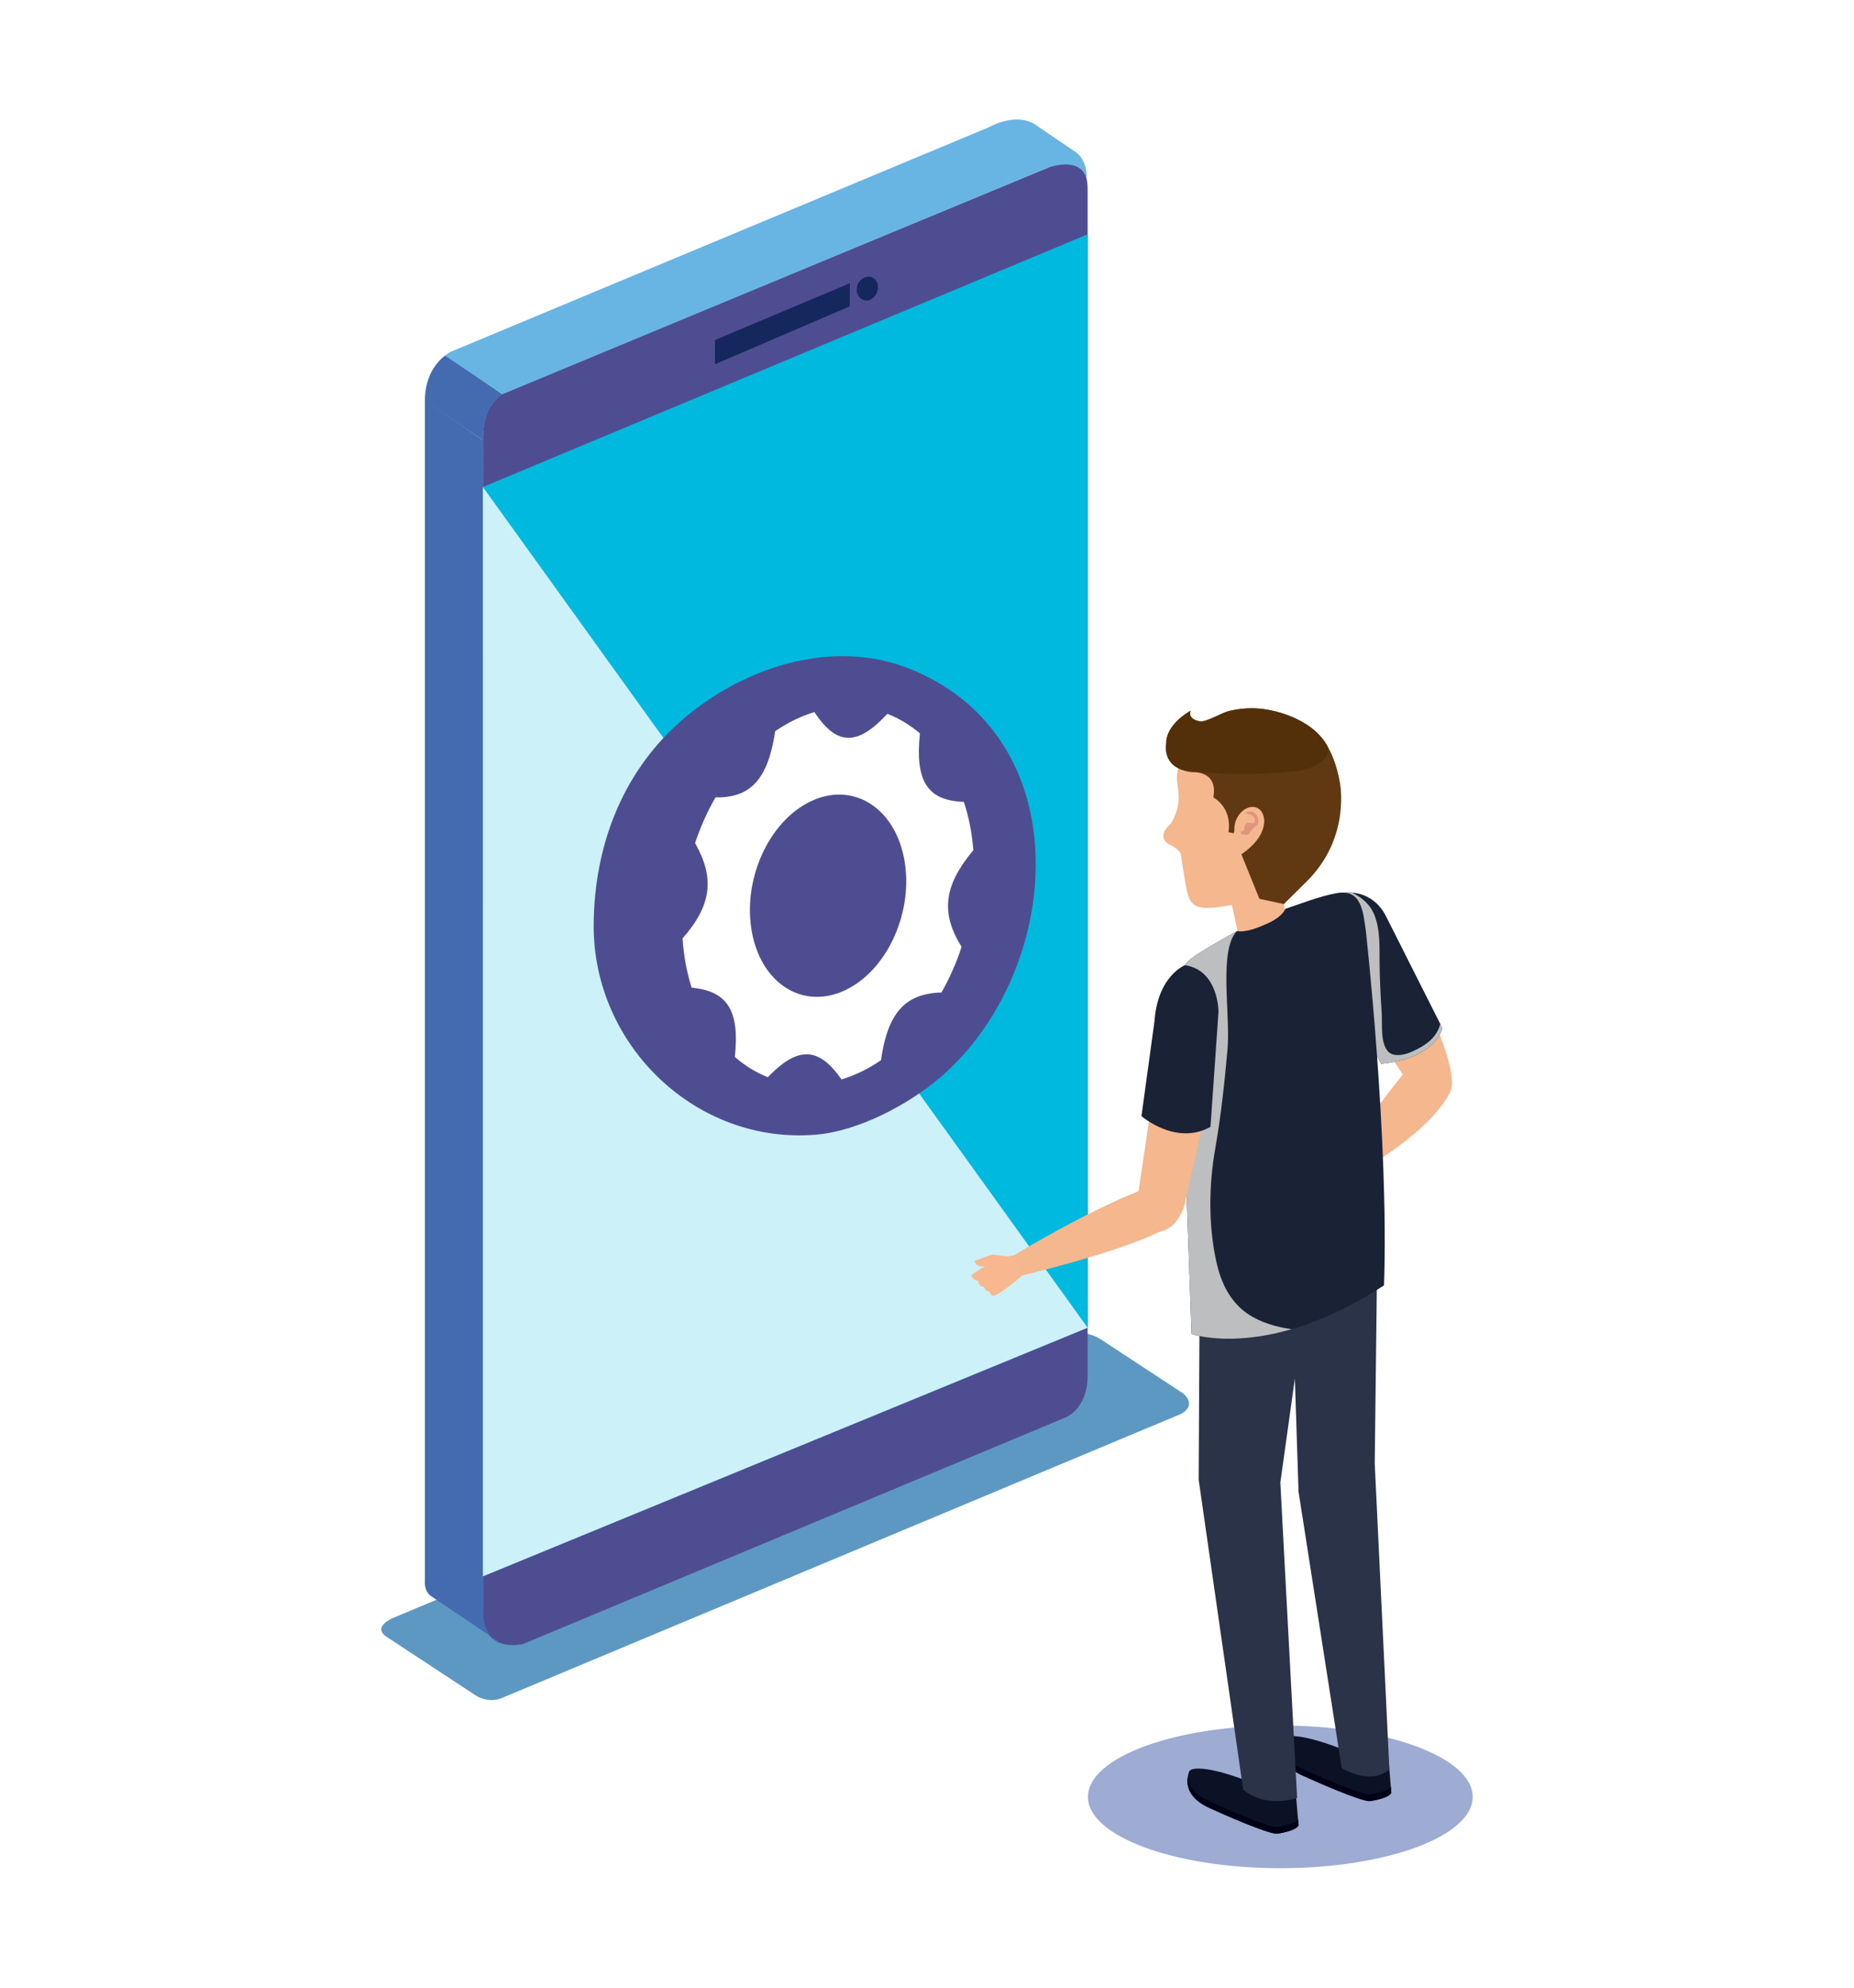 <?xml version="1.0" encoding="utf-8"?>
<!-- Generator: Adobe Illustrator 27.5.0, SVG Export Plug-In . SVG Version: 6.00 Build 0)  -->
<svg version="1.1" id="Capa_1" xmlns="http://www.w3.org/2000/svg" xmlns:xlink="http://www.w3.org/1999/xlink" x="0px" y="0px"
	 viewBox="0 0 396.85 425.196" style="enable-background:new 0 0 396.85 425.196;" xml:space="preserve">
<rect style="fill:#FFFFFF;" width="396.85" height="425.196"/>
<g>
	<g>
		<path style="fill:#5D98C3;" d="M235.645,286.522l17.617,11.559c0,0,3.049,2.328-0.367,4.342l-145.492,60.816
			c-2.875,1.203-5.465-0.48-5.465-0.48l-19.264-12.672c-2.996-2.084,1.313-3.922,1.313-3.922l144.557-60.465
			C228.543,285.699,231.967,284.143,235.645,286.522z"/>
		<g>
			<g>
				<path style="fill:#4F4D92;" d="M232.811,40.603v253.499c0,7.934-5.35,9.375-5.35,9.375l-115.574,48.232
					c-9.613,1.643-8.529-7.49-8.529-7.49V93.764c0-8.978,5.895-10.3,5.895-10.3L224.23,35.9
					C224.23,35.9,232.811,31.151,232.811,40.603z"/>
				<path style="fill:#446BB0;" d="M92.309,341.463l14.762,9.943c-3.402-1.084-3.611-5.572-3.611-5.572l-0.102-251.673
					l-12.412-8.546v252.499C90.945,338.113,90.674,340.353,92.309,341.463z"/>
				<path style="fill:#446BB0;" d="M107.547,84.335c0,0-4.225,2.164-4.189,9.826l-12.412-8.436c0-5.568,2.77-8.503,4.422-9.752
					L107.547,84.335z"/>
				<path style="fill:#68B5E4;" d="M95.252,76.066c0.672-0.571,1.33-0.855,1.33-0.855l115.15-48.021c0,0,6.111-3.543,10.369-0.174
					l7.895,5.339c0,0,2.814,1.52,2.592,5.9c0,0-0.766-4.87-8.357-2.355L107.547,84.335L95.252,76.066z"/>
			</g>
			<polygon style="fill:#00B9DE;" points="103.369,337.201 103.361,104.177 232.811,50.12 232.811,284.018 			"/>
			<g>
				<polygon style="fill:#15285E;" points="153.035,72.733 153.035,77.921 181.902,65.53 181.902,60.588 				"/>
				<g>
					<path style="fill:#15285E;" d="M187.32,59.771c1.008,1.024,0.695,2.957-0.377,3.903c-0.328,0.289-0.842,0.569-1.279,0.606
						c-1.236,0.108-2.303-0.951-2.293-2.237c0.004-0.826,0.285-1.604,0.879-2.155c0.623-0.578,1.57-0.919,2.393-0.573
						C186.914,59.43,187.141,59.585,187.32,59.771z"/>
				</g>
			</g>
			<polygon style="opacity:0.8;fill:#FFFFFF;" points="103.361,104.177 103.369,337.201 232.811,284.018 			"/>
		</g>
	</g>
	<g>
		<g>
			<path style="fill:#4F4D92;" d="M209.008,152.259c20.881,20.531,14.404,59.31-7.832,78.286
				c-6.785,5.791-17.486,11.428-26.5,12.178c-25.654,2.154-47.746-19.098-47.598-44.872c0.098-16.574,5.918-32.161,18.248-43.235
				c12.902-11.566,32.561-18.407,49.607-11.467C200.563,145.438,205.234,148.546,209.008,152.259z"/>
		</g>
		<g>
			<g>
				<path style="fill:#4F4D92;" d="M203.318,171.535c0.549,1.67,1.004,3.424,1.357,5.27c0.316,1.673,0.531,3.363,0.672,5.06
					c-6.316,7.538-7.061,13.415-2.521,20.68c-1.117,3.426-2.563,6.706-4.299,9.762c-2.301,0.07-4.246,0.477-5.877,1.269
					c-3.926,1.91-6.055,6.068-7.074,13.223c-1.336,0.91-2.717,1.723-4.15,2.422c-1.439,0.701-2.875,1.256-4.303,1.691
					c-3.428-4.955-6.67-6.492-10.549-4.604c-1.611,0.783-3.33,2.158-5.221,4.125c-2.537-1.012-4.91-2.463-7.059-4.34
					c1.072-9.91-1.588-14.097-9.242-14.816c-0.492-1.547-0.908-3.164-1.234-4.865c-0.355-1.873-0.59-3.768-0.717-5.667
					c6.188-7.042,6.957-12.852,2.684-20.396c1.143-3.431,2.609-6.72,4.365-9.772c2.318,0.037,4.264-0.314,5.896-1.107
					c3.732-1.816,5.813-5.952,6.893-13.069c1.334-0.901,2.707-1.711,4.135-2.406c1.418-0.689,2.842-1.241,4.248-1.673
					c3.301,5.013,6.447,6.61,10.219,4.775c1.654-0.804,3.428-2.271,5.387-4.398c2.502,0.964,4.848,2.375,6.982,4.179
					C192.832,167.123,195.516,171.275,203.318,171.535z M178.092,211.737c8.988-4.373,14.561-16.937,12.439-28.051
					c-2.119-11.113-11.133-16.581-20.121-12.207c-8.996,4.376-14.563,16.937-12.441,28.05
					C160.088,210.643,169.096,216.111,178.092,211.737"/>
			</g>
			<g>
				<path style="fill:#FFFFFF;" d="M206.318,171.535c0.549,1.67,1.004,3.424,1.357,5.27c0.316,1.673,0.531,3.363,0.672,5.06
					c-6.316,7.538-7.061,13.415-2.521,20.68c-1.117,3.426-2.563,6.706-4.299,9.762c-2.301,0.07-4.246,0.477-5.877,1.269
					c-3.926,1.91-6.055,6.068-7.074,13.223c-1.336,0.91-2.717,1.723-4.15,2.422c-1.439,0.701-2.875,1.256-4.303,1.691
					c-3.428-4.955-6.67-6.492-10.549-4.604c-1.611,0.783-3.33,2.158-5.221,4.125c-2.537-1.012-4.91-2.463-7.059-4.34
					c1.072-9.91-1.588-14.097-9.242-14.816c-0.492-1.547-0.908-3.164-1.234-4.865c-0.355-1.873-0.59-3.768-0.717-5.667
					c6.188-7.042,6.957-12.852,2.684-20.396c1.143-3.431,2.609-6.72,4.365-9.772c2.318,0.037,4.264-0.314,5.896-1.107
					c3.732-1.816,5.813-5.952,6.893-13.069c1.334-0.901,2.707-1.711,4.135-2.406c1.418-0.689,2.842-1.241,4.248-1.673
					c3.301,5.013,6.447,6.61,10.219,4.775c1.654-0.804,3.428-2.271,5.387-4.398c2.502,0.964,4.848,2.375,6.982,4.179
					C195.832,167.123,198.516,171.275,206.318,171.535z M181.092,211.737c8.988-4.373,14.561-16.937,12.439-28.051
					c-2.119-11.113-11.133-16.581-20.121-12.207c-8.996,4.376-14.563,16.937-12.441,28.05
					C163.088,210.643,172.096,216.111,181.092,211.737"/>
			</g>
		</g>
	</g>
	<g>
		<path style="fill:#9EABD3;" d="M315.234,384.375c0,8.428-18.436,15.26-41.18,15.26c-22.74,0-41.176-6.832-41.176-15.26
			c0-8.426,18.436-15.258,41.176-15.258C296.799,369.117,315.234,375.949,315.234,384.375z"/>
		<g>
			<path style="fill:#2A3348;" d="M294.574,263.129c0.844,4.119-0.305,9.902-1.461,13.887c-2.51,8.65-14.09,12.742-21.787,14.188
				c0,0-15.424,1.773-14.748-19.238L294.574,263.129z"/>
			<path style="fill:#F4B78E;" d="M300.682,229.377c0,0-5.072,5.973-15.158,20.391l1.742,2.955c0,0,17.277-8.703,22.787-18.471
				L300.682,229.377z"/>
			<path style="fill:#F4B78E;" d="M297.768,225.805c0,0,4.596,9.041,9.451,9.502c0,0,2.693,0.17,3.234-1.861
				c0,0,1.889-2.426-3.24-14.4L297.768,225.805z"/>
			<path style="fill:#1A2235;" d="M287.983,190.934c0,0,5.723-0.763,8.676,5.033l12.092,23.984c0,0-1.262,6.393-13.141,7.629
				l-10.967-21.965C284.643,205.615,281.139,193.954,287.983,190.934z"/>
			<path style="fill:#BCBEC0;" d="M308.293,219.045c-0.807,2.977-3.096,4.6-6.021,5.904c-1.305,0.58-3.455,1.197-4.773,0.291
				c-2.127-1.463-1.594-6.174-1.736-8.375c-0.236-3.662-0.428-7.329-0.465-10.999c-0.033-3.369,0.16-6.877-1.086-10.078
				c-0.891-2.285-2.682-3.797-4.811-4.854c-0.859-0.074-1.418,0-1.418,0c-6.844,3.02-3.34,14.681-3.34,14.681l10.967,21.965
				c11.879-1.236,13.141-7.629,13.141-7.629L308.293,219.045z"/>
			<g>
				<path style="fill:#0B1225;" d="M277.412,384.15l0.543,6.287c-0.453,1.283-4.689,1.834-4.689,1.834
					c-2.156-0.09-11.375-4.127-14.387-5.516c-4.08-1.879-5.443-4.623-4.355-7.783c0.512-1.133,4.883-1.008,13.184,2.293
					C267.707,381.266,272.691,383.752,277.412,384.15z"/>
				<path style="fill:#000016;" d="M273.266,390.855c-2.156-0.092-11.375-4.129-14.387-5.516c-2.857-1.316-4.379-3.059-4.66-5.07
					c-0.346,2.611,1.15,4.871,4.66,6.486c3.012,1.389,12.23,5.426,14.387,5.516c0,0,4.236-0.551,4.689-1.834l-0.105-1.225
					C277.066,390.359,273.266,390.855,273.266,390.855z"/>
			</g>
			<g>
				<path style="fill:#0B1225;" d="M297.277,377.178l0.541,6.287c-0.453,1.285-4.689,1.836-4.689,1.836
					c-2.154-0.092-11.373-4.129-14.387-5.516c-4.078-1.881-5.441-4.625-4.353-7.783c0.51-1.133,4.883-1.01,13.184,2.293
					C287.572,374.295,292.555,376.781,297.277,377.178z"/>
				<path style="fill:#000016;" d="M293.129,383.883c-2.154-0.09-11.373-4.127-14.387-5.516c-2.857-1.316-4.379-3.059-4.66-5.068
					c-0.344,2.609,1.15,4.869,4.66,6.486c3.014,1.387,12.232,5.424,14.387,5.516c0,0,4.236-0.551,4.689-1.836l-0.105-1.225
					C296.932,383.387,293.129,383.883,293.129,383.883z"/>
			</g>
			<path style="fill:#2A3348;" d="M256.783,277.492l-0.207,39.049l9.523,66.258c0,0,4.139,4.092,11.547,1.809l-3.59-67.467
				l5.656-40.447L256.783,277.492z"/>
			<path style="fill:#2A3348;" d="M277.955,319.111l9.246,59.125c0,0,6.039,3.787,10.195,0.285l-3.135-65.496l0.541-44.998
				l-18.256,7.867L277.955,319.111z"/>
			<polygon style="fill:#F4B78E;" points="262.777,189.403 265.838,203.504 275.74,198.243 273.441,186.294 			"/>
			<path style="fill:#F4B78E;" d="M266.117,193.182c10.887-2.809,13.182-3.725,17.824-11.738c3.406-5.875,2.045-15.531-2.09-21.308
				c-2.033-2.843-6.131-5.421-9.688-5.748c-7.125-0.655-15.75,2.735-19.484,9.085c-2.271,3.861,1.604,6.249-2.006,12.674
				c0,0-3.322,2.547-0.555,4.431c0,0,1.789,0.653,2.607,2.022c0,0,0.389,2.702,1.029,6.384c0.678,3.903,1.162,5.914,7.068,5.054
				C260.824,194.038,265.535,193.331,266.117,193.182z"/>
			<path style="fill:#1A2235;" d="M296.248,274.965c1.086-31.438-3.897-75.933-3.897-75.933c-0.586-3.912-0.857-8.877-6.15-7.988
				c-3.734,0.627-8.773,2.633-11.076,3.373c-0.801,1.969-4.123,3.262-4.123,3.262c-4.553,2.091-6.152,1.476-6.152,1.476
				c-2.002,1.085-8.256,4.558-10.012,6.004c-1.826,1.501-2.932,3.841-2.355,7.779l2.563,72.43
				C255.045,285.367,271.326,291.203,296.248,274.965z"/>
			<path style="fill:#BCBEC0;" d="M273.955,283.881c-3.229-0.734-6.443-2.059-8.822-4.436c-2.5-2.498-3.896-5.738-4.682-9.148
				c-1.811-7.85-1.732-16.566-0.346-24.479c1.252-7.146,2-14.107,2.648-21.334c0.664-7.436-1.93-20.98,1.928-25.24
				c-2.148,1.17-8.131,4.502-9.844,5.913c-1.826,1.501-2.932,3.841-2.355,7.779l2.563,72.43c0,0,8.031,2.867,21.433-1.037
				C275.635,284.213,274.793,284.07,273.955,283.881z"/>
			<g>
				<path style="fill:#F4B78E;" d="M246.428,236.445l-2.957,19.965c0,0-0.49,5.506,3.689,7c0,0,4.107,0.969,6.363-5.521
					l4.373-19.328L246.428,236.445z"/>
			</g>
			<path style="fill:#1A2235;" d="M253.629,206.471c0,0-5.84,2.291-6.508,11.962l-2.791,20.324c0,0,7.389,6.424,14.773,2.293
				l1.721-24.664C260.824,216.387,260.824,207.527,253.629,206.471z"/>
			<path style="fill:#F4B78E;" d="M245.883,253.982c0,0-10.16,3.377-28.83,14.537l1.209,4.445c0,0,26.068-6.072,33.26-11.41
				L245.883,253.982z"/>
			<g>
				<path style="fill:#F8B78F;" d="M211.193,274.004c-0.459-0.5-2.047,0.541-3.256-1.238c1.816-1.309,2.951-1.963,3.5-2.142
					c0.809-0.266,1.102,0.047,1.816,0.517c0.578,0.381,1.049,0.967,1.652,1.32c0.607,0.359,2.533-0.26,3.344-0.342l0.49,0.799
					c0,0-2.783,2.461-5.197,3.883L211.193,274.004z"/>
				<path style="fill:#F8B78F;" d="M208.584,269.736c1.244-0.459,3.793-1.422,4.088-1.344l2.922,0.381l1.877-0.328
					c0.342,1.955,0.779,3.674,0.779,3.674c-2.461,0.773-3.031,1.023-3.031,1.023s-1.305,0.375-3.061-1.609l-0.908-0.768
					C211.25,270.766,209.025,271.498,208.584,269.736z"/>
				<path style="fill:#F8B78F;" d="M214.223,276.434c0.723-0.441,0.139-0.986,0.139-0.986c-0.398-0.697-0.957-0.32-0.957-0.32
					l0.303-0.186c0.217-0.393-0.291-0.824-0.291-0.824c-0.439-0.568-1.027-0.098-1.027-0.098l0.541-0.383
					c0.25-0.334-0.223-0.846-0.223-0.846c-0.574-0.682-1.098-0.207-1.098-0.207l-0.244,0.15c0,0-0.465-1.811-2.496-0.541
					l-0.932,0.572c0,0,0.031,0.98,1.459,1.242c0,0,0.07,1.258,1.232,1.275c0,0,0.211,0.932,1.15,1.02c0,0,0.336,1.021,1.031,0.867
					L214.223,276.434z"/>
			</g>
			<path style="fill:#603913;" d="M279.605,188.657c9.691-9.494,7.188-21.348,7.184-21.369c-0.547-3.146-1.742-6.799-3.75-9.324
				c-1.375-1.728-3.311-3.106-5.445-4.139c-2.281-1.106-4.787-1.814-7.07-2.135c-2.494-0.35-5.021-0.168-7.467,0.406
				c-1.449,0.34-4.928,2.458-6.25,2.212c-2.818-0.526-1.938-2.294-1.938-2.294c-5.639,3.348-5.227,6.93-5.227,6.93
				c-0.822,6.109,5.805,6.258,5.805,6.258s5.307-0.354,4.273,5.387c0,0,4.037,1.99,3.238,7.432l1.121,0.24
				c0.313-1.313,1.232-4.676,2.506-4.838c3.463-0.44,3.313,0.375,3.875,1.417c0,0,1.322,3.717-4.738,7.921l3.852,9.507l5.234,1.134
				L279.605,188.657z"/>
			<path style="fill:#54300A;" d="M252.789,164.596c7.809,1.235,16.002,1.184,23.986,0.457c3.389-0.309,6.904-1.734,7.535-4.223
				c0.109-0.426-0.107-0.865-0.209-1.285c-0.328-0.559-0.676-1.096-1.063-1.582c-1.375-1.728-3.311-3.106-5.445-4.139
				c-2.281-1.106-4.787-1.814-7.07-2.135c-2.494-0.35-5.021-0.168-7.467,0.406c-1.449,0.34-4.928,2.458-6.25,2.212
				c-2.818-0.526-1.938-2.294-1.938-2.294c-5.639,3.348-5.227,6.93-5.227,6.93c-0.457,3.388,1.379,4.941,3.104,5.654
				C252.762,164.598,252.773,164.594,252.789,164.596z"/>
			<g>
				<path style="fill:#F4B78E;" d="M265.639,179.93c1.465,0.726,3.439-0.271,4.408-2.227c0.969-1.955,0.566-4.129-0.9-4.855
					c-1.467-0.726-3.439,0.27-4.408,2.227C263.77,177.03,264.172,179.204,265.639,179.93z"/>
				<path style="fill:#DD957C;" d="M265.873,177.806c0.492-0.126,0.435-0.36,0.482-0.779c0.033-0.312,0.172-0.537,0.367-0.774
					c0.215-0.264,0.428-0.264,0.639-0.201c0.178-0.015,0.373,0.009,0.555,0.038c0.59,0.096,0.811-0.125,0.725-0.774
					c-0.098-0.742-0.883-1.084-1.615-1.188c-0.31-0.044-0.441-0.279-0.018-0.429c1.311-0.458,2.33,0.659,2.355,1.921
					c0.01,0.45-0.176,0.957-0.621,1.131c-0.018,0.008-0.06,0.014-0.115,0.02c-0.242,0.38-0.629,0.609-0.871,0.996
					c-0.037,0.059-0.084,0.096-0.135,0.123c-0.074,0.163-0.154,0.324-0.262,0.462c-0.324,0.423-0.895,0.044-1.313,0.138
					C265.603,178.588,265.432,177.92,265.873,177.806z"/>
			</g>
		</g>
	</g>
</g>
</svg>
